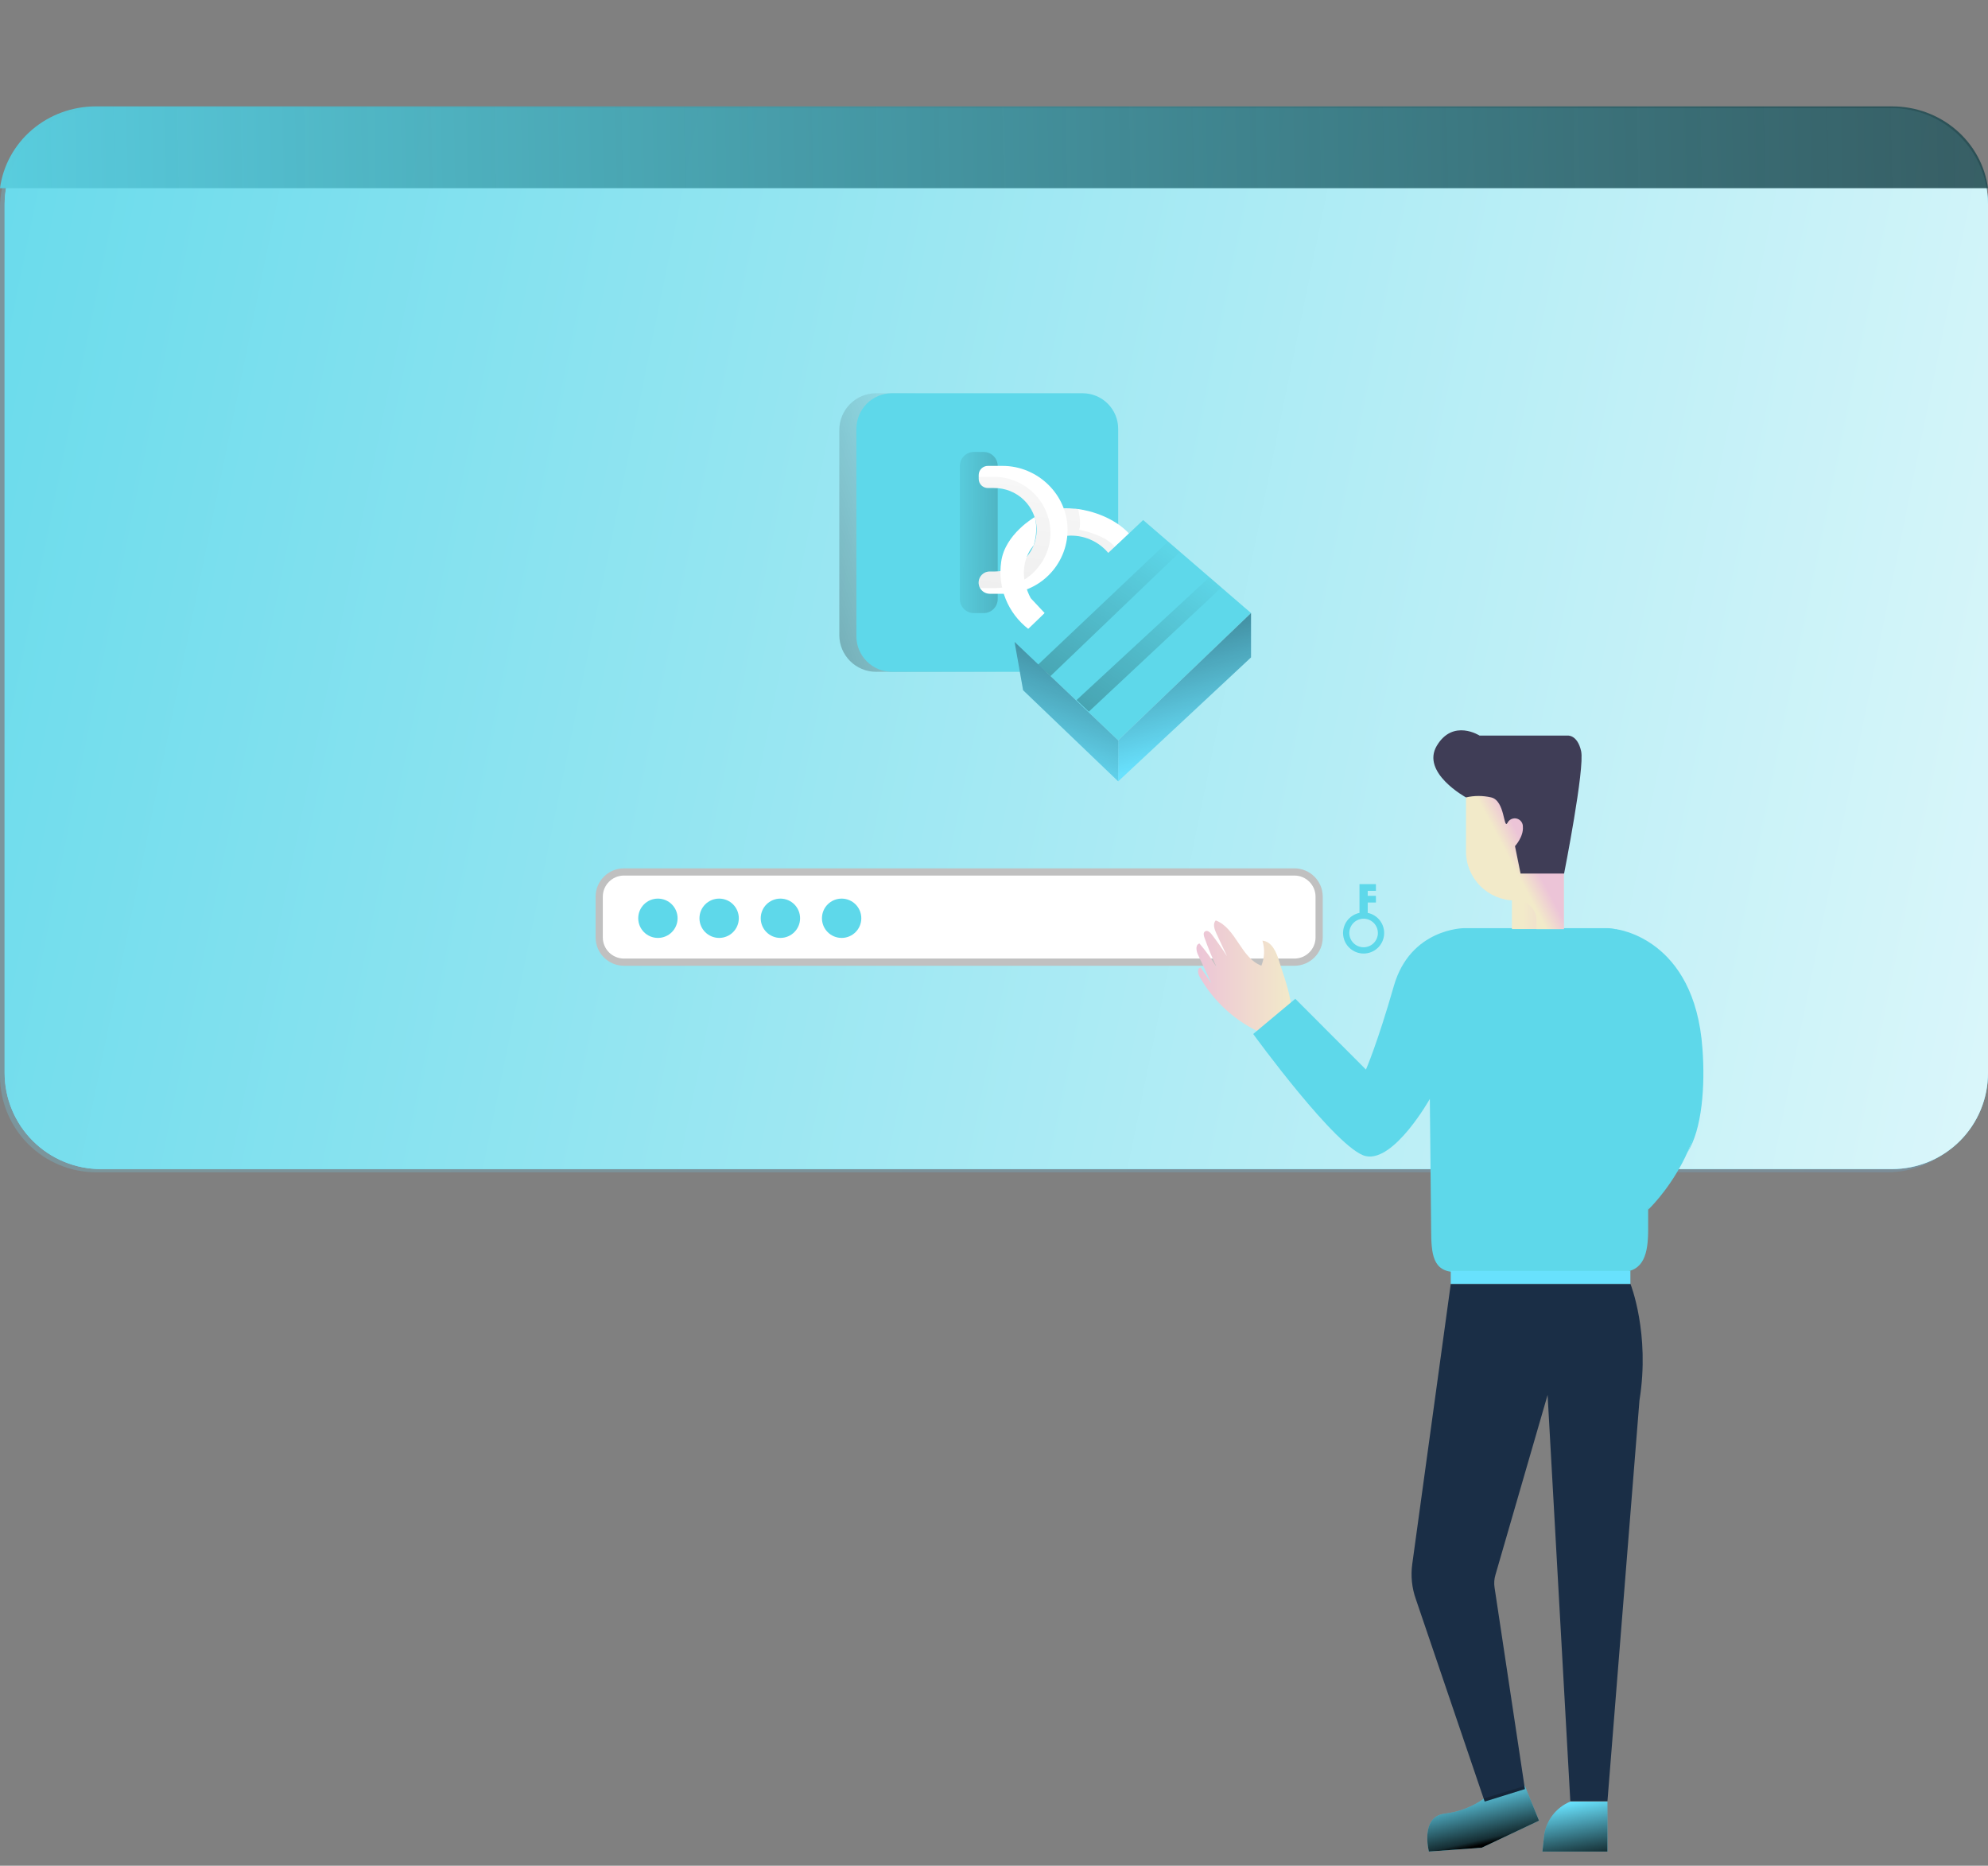 <svg width="243" height="228" viewBox="0 0 243 228" fill="none" xmlns="http://www.w3.org/2000/svg">
<rect x="0" y="0" width="243" height="228" fill="#808080" stroke="none"/>
<g clip-path="url(#clip0_644_216)">
<path d="M186.388 218.239L188.12 222.489L181.122 225.796L174.659 226.266C174.659 226.266 173.553 222.016 176.571 221.637C178.334 221.435 180.017 220.786 181.458 219.751L186.388 218.239Z" fill="#68E1FD"/>
<path d="M191.945 220.16C191.068 220.521 190.305 221.113 189.738 221.873C189.171 222.633 188.821 223.532 188.725 224.475L188.537 226.266H196.484V220.156L191.945 220.16Z" fill="#68E1FD"/>
<path opacity="0.22" d="M242.426 25.381V131.504C242.427 133.048 242.123 134.577 241.532 136.003C240.941 137.43 240.074 138.726 238.981 139.818C237.889 140.91 236.591 141.776 235.163 142.367C233.735 142.958 232.205 143.263 230.659 143.263H11.775C8.653 143.261 5.659 142.022 3.451 139.817C1.243 137.612 0.002 134.622 0 131.504L0 25.381C0.003 22.264 1.245 19.274 3.452 17.07C5.66 14.865 8.653 13.626 11.775 13.622H230.659C233.779 13.627 236.771 14.868 238.977 17.073C241.183 19.277 242.423 22.265 242.426 25.381Z" fill="url(#paint0_linear_644_216)"/>
<path d="M243 24.988V131.107C243.004 132.648 242.704 134.173 242.118 135.598C241.531 137.022 240.669 138.318 239.582 139.409C238.494 140.501 237.201 141.369 235.778 141.962C234.355 142.555 232.828 142.862 231.286 142.866H12.345C10.799 142.867 9.268 142.564 7.84 141.974C6.411 141.384 5.113 140.519 4.019 139.429C2.925 138.338 2.057 137.042 1.465 135.617C0.872 134.191 0.567 132.663 0.566 131.119V24.988C0.57 21.87 1.812 18.88 4.02 16.675C6.229 14.47 9.222 13.229 12.345 13.225H231.229C234.089 13.226 236.85 14.266 238.998 16.152C241.146 18.037 242.534 20.639 242.901 23.472C242.968 23.974 243.001 24.481 243 24.988Z" fill="#68E1FD"/>
<path d="M243 24.988V131.107C243.004 132.648 242.704 134.173 242.118 135.598C241.531 137.022 240.669 138.318 239.582 139.409C238.494 140.501 237.201 141.369 235.778 141.962C234.355 142.555 232.828 142.862 231.286 142.866H12.345C10.799 142.867 9.268 142.564 7.84 141.974C6.411 141.384 5.113 140.519 4.019 139.429C2.925 138.338 2.057 137.042 1.465 135.617C0.872 134.191 0.567 132.663 0.566 131.119V24.988C0.57 21.87 1.812 18.88 4.02 16.675C6.229 14.47 9.222 13.229 12.345 13.225H231.229C234.089 13.226 236.85 14.266 238.998 16.152C241.146 18.037 242.534 20.639 242.901 23.472C242.968 23.974 243.001 24.481 243 24.988Z" fill="url(#paint1_linear_644_216)"/>
<path d="M243 23H0C0.369 20.235 1.761 17.696 3.917 15.856C6.072 14.015 8.843 13 11.713 13H231.287C234.157 13 236.929 14.014 239.084 15.855C241.24 17.695 242.632 20.235 243 23Z" fill="url(#paint2_linear_644_216)"/>
<path d="M158.214 106.555H76.273C74.6 106.555 73.244 107.909 73.244 109.579V114.556C73.244 116.226 74.6 117.58 76.273 117.58H158.214C159.887 117.58 161.243 116.226 161.243 114.556V109.579C161.243 107.909 159.887 106.555 158.214 106.555Z" fill="white" stroke="#C0C0C0" stroke-width="0.88" stroke-miterlimit="10"/>
<path d="M80.419 114.617C81.747 114.617 82.824 113.541 82.824 112.215C82.824 110.888 81.747 109.812 80.419 109.812C79.09 109.812 78.013 110.888 78.013 112.215C78.013 113.541 79.09 114.617 80.419 114.617Z" fill="#5ED8EA"/>
<path d="M87.903 114.617C89.231 114.617 90.308 113.541 90.308 112.215C90.308 110.888 89.231 109.812 87.903 109.812C86.574 109.812 85.497 110.888 85.497 112.215C85.497 113.541 86.574 114.617 87.903 114.617Z" fill="#5ED8EA"/>
<path d="M95.391 114.617C96.72 114.617 97.797 113.541 97.797 112.215C97.797 110.888 96.72 109.812 95.391 109.812C94.062 109.812 92.986 110.888 92.986 112.215C92.986 113.541 94.062 114.617 95.391 114.617Z" fill="#5ED8EA"/>
<path d="M102.875 114.617C104.204 114.617 105.281 113.541 105.281 112.215C105.281 110.888 104.204 109.812 102.875 109.812C101.547 109.812 100.47 110.888 100.47 112.215C100.47 113.541 101.547 114.617 102.875 114.617Z" fill="#5ED8EA"/>
<path d="M167.182 111.558V110.29H168.184V109.473H167.182V108.861H168.184V108.044H166.176V111.558C165.566 111.682 165.024 112.028 164.655 112.529C164.286 113.03 164.117 113.65 164.179 114.268C164.242 114.887 164.532 115.46 164.994 115.877C165.456 116.294 166.056 116.525 166.679 116.525C167.302 116.525 167.902 116.294 168.364 115.877C168.826 115.46 169.116 114.887 169.179 114.268C169.242 113.65 169.072 113.03 168.703 112.529C168.334 112.028 167.792 111.682 167.182 111.558ZM166.681 115.759C166.335 115.759 165.997 115.658 165.709 115.467C165.422 115.275 165.197 115.003 165.064 114.685C164.931 114.366 164.896 114.015 164.962 113.677C165.029 113.338 165.195 113.027 165.439 112.782C165.683 112.537 165.994 112.37 166.332 112.302C166.671 112.234 167.023 112.268 167.343 112.399C167.662 112.531 167.936 112.754 168.128 113.041C168.321 113.327 168.424 113.664 168.425 114.01C168.425 114.472 168.241 114.916 167.915 115.244C167.588 115.571 167.144 115.757 166.681 115.759Z" fill="#5ED8EA"/>
<path d="M132.185 48.055H107.09C104.606 48.055 102.592 50.066 102.592 52.546V77.607C102.592 80.087 104.606 82.098 107.09 82.098H132.185C134.669 82.098 136.683 80.087 136.683 77.607V52.546C136.683 50.066 134.669 48.055 132.185 48.055Z" fill="url(#paint3_linear_644_216)"/>
<path d="M132.323 48.055H109.036C106.631 48.055 104.68 50.002 104.68 52.405V77.748C104.68 80.15 106.631 82.098 109.036 82.098H132.323C134.729 82.098 136.679 80.15 136.679 77.748V52.405C136.679 50.002 134.729 48.055 132.323 48.055Z" fill="#5ED8EA"/>
<path d="M137.998 65.187L136.239 66.856L135.474 67.574C134.872 66.855 134.107 66.289 133.242 65.923C132.378 65.557 131.439 65.402 130.503 65.47C130.093 65.519 129.678 65.451 129.306 65.275C128.04 64.557 130.024 62.109 130.024 62.109C130.461 62.101 130.898 62.12 131.332 62.166H131.447L131.795 62.208C133.47 62.445 136.147 63.236 137.998 65.187Z" fill="white"/>
<path opacity="0.26" d="M136.17 66.699L136.239 66.856L135.474 67.574C134.872 66.855 134.107 66.289 133.242 65.923C132.378 65.557 131.439 65.402 130.503 65.47C130.093 65.519 129.678 65.451 129.306 65.275L130.024 62.109C130.024 62.109 130.732 62.109 131.332 62.166H131.447C131.564 62.172 131.68 62.186 131.795 62.208C131.795 62.208 132.212 63.988 131.902 64.736C131.902 64.748 134.836 65.237 136.17 66.699Z" fill="url(#paint4_linear_644_216)"/>
<path d="M120.23 55.231H119.045C118.092 55.231 117.32 56.002 117.32 56.953V73.199C117.32 74.151 118.092 74.922 119.045 74.922H120.23C121.183 74.922 121.955 74.151 121.955 73.199V56.953C121.955 56.002 121.183 55.231 120.23 55.231Z" fill="url(#paint5_linear_644_216)"/>
<path d="M130.495 64.809C130.476 66.87 129.643 68.841 128.177 70.293C126.711 71.744 124.731 72.56 122.666 72.562H120.98C120.673 72.561 120.375 72.456 120.135 72.265C119.895 72.075 119.726 71.809 119.656 71.51C119.585 71.212 119.618 70.899 119.748 70.621C119.878 70.343 120.098 70.118 120.372 69.98C120.561 69.888 120.769 69.84 120.98 69.839H121.615C122.285 69.839 122.949 69.707 123.569 69.451C124.188 69.194 124.751 68.819 125.225 68.345C125.699 67.872 126.075 67.31 126.332 66.691C126.588 66.073 126.72 65.41 126.72 64.74V64.629C126.674 63.284 126.104 62.009 125.132 61.077C124.159 60.145 122.86 59.628 121.511 59.638H120.747C120.45 59.638 120.166 59.52 119.957 59.311C119.748 59.102 119.63 58.819 119.63 58.523V58.049C119.63 57.754 119.748 57.47 119.957 57.261C120.166 57.052 120.45 56.934 120.747 56.934H122.54C126.866 56.93 130.525 60.474 130.495 64.809Z" fill="white"/>
<path opacity="0.26" d="M128.407 65.122C128.392 66.913 127.67 68.625 126.398 69.888C125.127 71.151 123.408 71.862 121.615 71.867H120.146C120.016 71.867 119.887 71.847 119.764 71.805C119.684 71.646 119.637 71.472 119.625 71.295C119.613 71.117 119.636 70.939 119.693 70.77C119.749 70.601 119.839 70.445 119.956 70.311C120.073 70.177 120.216 70.067 120.376 69.987C120.565 69.895 120.773 69.847 120.984 69.846H121.615C122.285 69.846 122.949 69.714 123.569 69.458C124.188 69.202 124.751 68.826 125.225 68.353C125.699 67.879 126.075 67.317 126.332 66.699C126.588 66.08 126.72 65.417 126.72 64.748V64.637C126.674 63.291 126.104 62.017 125.132 61.084C124.159 60.152 122.86 59.636 121.511 59.646H120.747C120.45 59.646 120.166 59.528 119.957 59.319C119.748 59.11 119.63 58.826 119.63 58.53V58.32C119.729 58.289 119.832 58.272 119.936 58.271H121.492C123.317 58.271 125.068 58.991 126.363 60.274C127.658 61.557 128.393 63.3 128.407 65.122Z" fill="url(#paint6_linear_644_216)"/>
<path d="M126.468 63.194C126.468 63.194 126.98 64.564 126.342 66.657C126.342 66.657 123.921 69.144 125.986 73.096L127.692 74.918L125.707 76.869C124.471 75.916 123.511 74.652 122.927 73.207C122.342 71.761 122.153 70.186 122.38 68.643C122.831 65.275 126.468 63.194 126.468 63.194Z" fill="white"/>
<path d="M124.013 78.443L139.731 63.549L152.917 74.918L136.679 90.473L124.013 78.443Z" fill="#5ED8EA"/>
<path d="M124.013 78.443L125.057 84.347L136.679 95.483V90.473L124.013 78.443Z" fill="#68E1FD"/>
<path d="M152.917 74.918V80.337L136.679 95.484V90.473L152.917 74.918Z" fill="#68E1FD"/>
<path d="M124.013 78.443L125.057 84.347L136.679 95.483V90.473L124.013 78.443Z" fill="url(#paint7_linear_644_216)"/>
<path d="M152.917 74.918V80.337L136.679 95.484V90.473L152.917 74.918Z" fill="url(#paint8_linear_644_216)"/>
<path d="M126.911 81.196L142.779 66.176L144.244 67.44L128.407 82.617L126.911 81.196Z" fill="url(#paint9_linear_644_216)"/>
<path d="M131.596 85.546L147.842 70.526L149.307 71.786L133.092 86.963L131.596 85.546Z" fill="url(#paint10_linear_644_216)"/>
<path d="M177.332 156.897L172.624 191.139C172.426 192.58 172.577 194.048 173.064 195.42L181.477 220.159L186.396 218.632L182.686 194.007C182.606 193.496 182.64 192.975 182.785 192.479L189.168 170.466L191.945 220.114H196.484L200.397 171.131C201.72 162.943 199.295 156.897 199.295 156.897H177.332Z" fill="#1A2E46"/>
<path d="M201.46 147.831L196.802 117.867L196.152 114.216C196.152 114.216 204.848 119.181 207.342 127.865C210.604 139.265 201.46 147.831 201.46 147.831Z" fill="#5ED8EA"/>
<path d="M206.24 140.857C209.77 133.888 202.798 121.762 202.798 121.762L196.794 117.871L197.471 113.544C197.471 113.544 207.154 114.533 208.099 128.186C208.428 132.581 208.084 138.012 206.24 140.857Z" fill="#5ED8EA"/>
<path d="M156.351 117.462C156.026 116.362 155.46 115.052 154.313 114.953C154.621 115.956 154.575 117.035 154.183 118.008C151.682 117.084 151.101 113.425 148.603 112.478C148.221 112.883 148.435 113.544 148.672 114.048C149.108 114.987 149.547 115.927 149.988 116.866C149.403 115.946 148.779 115.052 148.118 114.193C147.923 113.929 147.586 113.643 147.311 113.811C147.035 113.979 147.135 114.334 147.234 114.609C147.67 115.831 148.167 117.034 148.714 118.211C148.1 117.181 147.398 116.208 146.615 115.3C146.102 115.426 146.209 116.183 146.431 116.66L148.072 120.151L146.756 118.241C146.332 118.283 146.397 118.932 146.603 119.307C148.366 122.453 151.123 124.928 154.443 126.345C155.116 126.631 155.896 126.868 156.558 126.559C159.403 125.264 156.902 119.349 156.351 117.462Z" fill="url(#paint11_linear_644_216)"/>
<path d="M201.46 126.731V150.225C201.46 153.105 200.989 155.446 198.102 155.446H177.94C175.064 155.446 174.953 153.128 174.934 150.26L174.773 134.292C174.773 134.292 170.421 142.034 166.949 141.281C163.476 140.529 153.181 126.357 153.181 126.357L158.329 122.056L166.964 130.703C166.964 130.703 168.352 127.552 170.372 120.498C172.391 113.444 178.942 113.425 178.942 113.425H196.473C202.802 113.425 201.46 126.731 201.46 126.731Z" fill="#5ED8EA"/>
<path d="M199.288 155.297H177.332V156.897H199.288V155.297Z" fill="#68E1FD"/>
<path d="M191.145 97.446H184.808V113.536H191.145V97.446Z" fill="url(#paint12_linear_644_216)"/>
<path d="M191.149 95.682V113.54H187.807V112.451C187.805 111.813 187.55 111.201 187.098 110.75C186.646 110.298 186.033 110.044 185.394 110.042H185.199C183.606 110.042 182.079 109.41 180.953 108.285C179.827 107.161 179.194 105.636 179.194 104.046V95.682H191.149Z" fill="url(#paint13_linear_644_216)"/>
<path d="M179.194 97.446C179.194 97.446 173.649 94.425 175.634 91.118C177.619 87.811 180.854 89.892 180.854 89.892H191.562C191.562 89.892 192.79 89.701 193.264 91.779C193.738 93.856 191.184 106.753 191.184 106.753H185.864L185.183 103.4C185.183 103.4 186.243 102.255 186.147 101.036C186.156 100.808 186.086 100.584 185.949 100.402C185.811 100.219 185.615 100.089 185.394 100.034C185.172 99.979 184.938 100.002 184.731 100.099C184.524 100.196 184.357 100.361 184.258 100.567C183.78 101.414 183.971 97.824 182.269 97.446C181.257 97.213 180.206 97.213 179.194 97.446Z" fill="#3F3D56"/>
<path d="M186.388 218.239L188.12 222.489L181.122 225.796L174.659 226.266C174.659 226.266 173.553 222.016 176.571 221.637C178.334 221.435 180.017 220.786 181.458 219.751L186.388 218.239Z" fill="url(#paint14_linear_644_216)"/>
<path d="M191.945 220.16C191.068 220.521 190.305 221.113 189.738 221.873C189.171 222.633 188.821 223.532 188.725 224.475L188.537 226.266H196.484V220.156L191.945 220.16Z" fill="url(#paint15_linear_644_216)"/>
</g>
<defs>
<linearGradient id="paint0_linear_644_216" x1="0" y1="78.443" x2="242.426" y2="78.443" gradientUnits="userSpaceOnUse">
<stop stop-color="#68E1FD"/>
<stop offset="1" stop-color="#69B9EB"/>
</linearGradient>
<linearGradient id="paint1_linear_644_216" x1="-34.568" y1="46.18" x2="334.288" y2="121.57" gradientUnits="userSpaceOnUse">
<stop stop-color="#5ED8EA"/>
<stop offset="1" stop-color="white"/>
</linearGradient>
<linearGradient id="paint2_linear_644_216" x1="-20.87" y1="20.913" x2="413.726" y2="11.866" gradientUnits="userSpaceOnUse">
<stop stop-color="#5ED8EA"/>
<stop offset="0.91" stop-opacity="0.8"/>
<stop offset="1"/>
</linearGradient>
<linearGradient id="paint3_linear_644_216" x1="120.047" y1="64.924" x2="44.871" y2="93.33" gradientUnits="userSpaceOnUse">
<stop stop-opacity="0"/>
<stop offset="0.91" stop-opacity="0.8"/>
<stop offset="1"/>
</linearGradient>
<linearGradient id="paint4_linear_644_216" x1="135.126" y1="45.981" x2="123.528" y2="145.234" gradientUnits="userSpaceOnUse">
<stop stop-opacity="0"/>
<stop offset="0.91" stop-opacity="0.8"/>
<stop offset="1"/>
</linearGradient>
<linearGradient id="paint5_linear_644_216" x1="114.708" y1="65.061" x2="153.934" y2="65.187" gradientUnits="userSpaceOnUse">
<stop stop-opacity="0"/>
<stop offset="0.91" stop-opacity="0.8"/>
<stop offset="1"/>
</linearGradient>
<linearGradient id="paint6_linear_644_216" x1="126.009" y1="44.916" x2="114.411" y2="144.168" gradientUnits="userSpaceOnUse">
<stop stop-opacity="0"/>
<stop offset="0.91" stop-opacity="0.8"/>
<stop offset="1"/>
</linearGradient>
<linearGradient id="paint7_linear_644_216" x1="127.344" y1="94.983" x2="140.135" y2="60.715" gradientUnits="userSpaceOnUse">
<stop stop-opacity="0"/>
<stop offset="0.91" stop-opacity="0.8"/>
<stop offset="1"/>
</linearGradient>
<linearGradient id="paint8_linear_644_216" x1="146.71" y1="91.852" x2="136.998" y2="57.943" gradientUnits="userSpaceOnUse">
<stop stop-opacity="0"/>
<stop offset="0.91" stop-opacity="0.8"/>
<stop offset="1"/>
</linearGradient>
<linearGradient id="paint9_linear_644_216" x1="142.125" y1="65.011" x2="93.593" y2="134.222" gradientUnits="userSpaceOnUse">
<stop stop-opacity="0"/>
<stop offset="0.91" stop-opacity="0.8"/>
<stop offset="1"/>
</linearGradient>
<linearGradient id="paint10_linear_644_216" x1="147.437" y1="68.735" x2="98.905" y2="137.95" gradientUnits="userSpaceOnUse">
<stop stop-opacity="0"/>
<stop offset="0.91" stop-opacity="0.8"/>
<stop offset="1"/>
</linearGradient>
<linearGradient id="paint11_linear_644_216" x1="146.247" y1="119.593" x2="157.893" y2="119.593" gradientUnits="userSpaceOnUse">
<stop stop-color="#ECC4D7"/>
<stop offset="0.42" stop-color="#EFD4D1"/>
<stop offset="1" stop-color="#F2EAC9"/>
</linearGradient>
<linearGradient id="paint12_linear_644_216" x1="186.021" y1="105.527" x2="196.427" y2="105.34" gradientUnits="userSpaceOnUse">
<stop stop-color="#F2EAC9"/>
<stop offset="0.42" stop-color="#EFD4D1"/>
<stop offset="1" stop-color="#F2EAC9"/>
</linearGradient>
<linearGradient id="paint13_linear_644_216" x1="186.629" y1="103.843" x2="184.485" y2="104.976" gradientUnits="userSpaceOnUse">
<stop stop-color="#ECC4D7"/>
<stop offset="0.42" stop-color="#EFD4D1"/>
<stop offset="1" stop-color="#F2EAC9"/>
</linearGradient>
<linearGradient id="paint14_linear_644_216" x1="180.032" y1="218.407" x2="181.607" y2="225.362" gradientUnits="userSpaceOnUse">
<stop stop-opacity="0"/>
<stop offset="0.91" stop-opacity="0.8"/>
<stop offset="1"/>
</linearGradient>
<linearGradient id="paint15_linear_644_216" x1="192.017" y1="220.297" x2="193.238" y2="227.535" gradientUnits="userSpaceOnUse">
<stop stop-opacity="0"/>
<stop offset="0.91" stop-opacity="0.8"/>
<stop offset="1"/>
</linearGradient>
<clipPath id="clip0_644_216">
<rect width="243" height="228" fill="white"/>
</clipPath>
</defs>
</svg>
